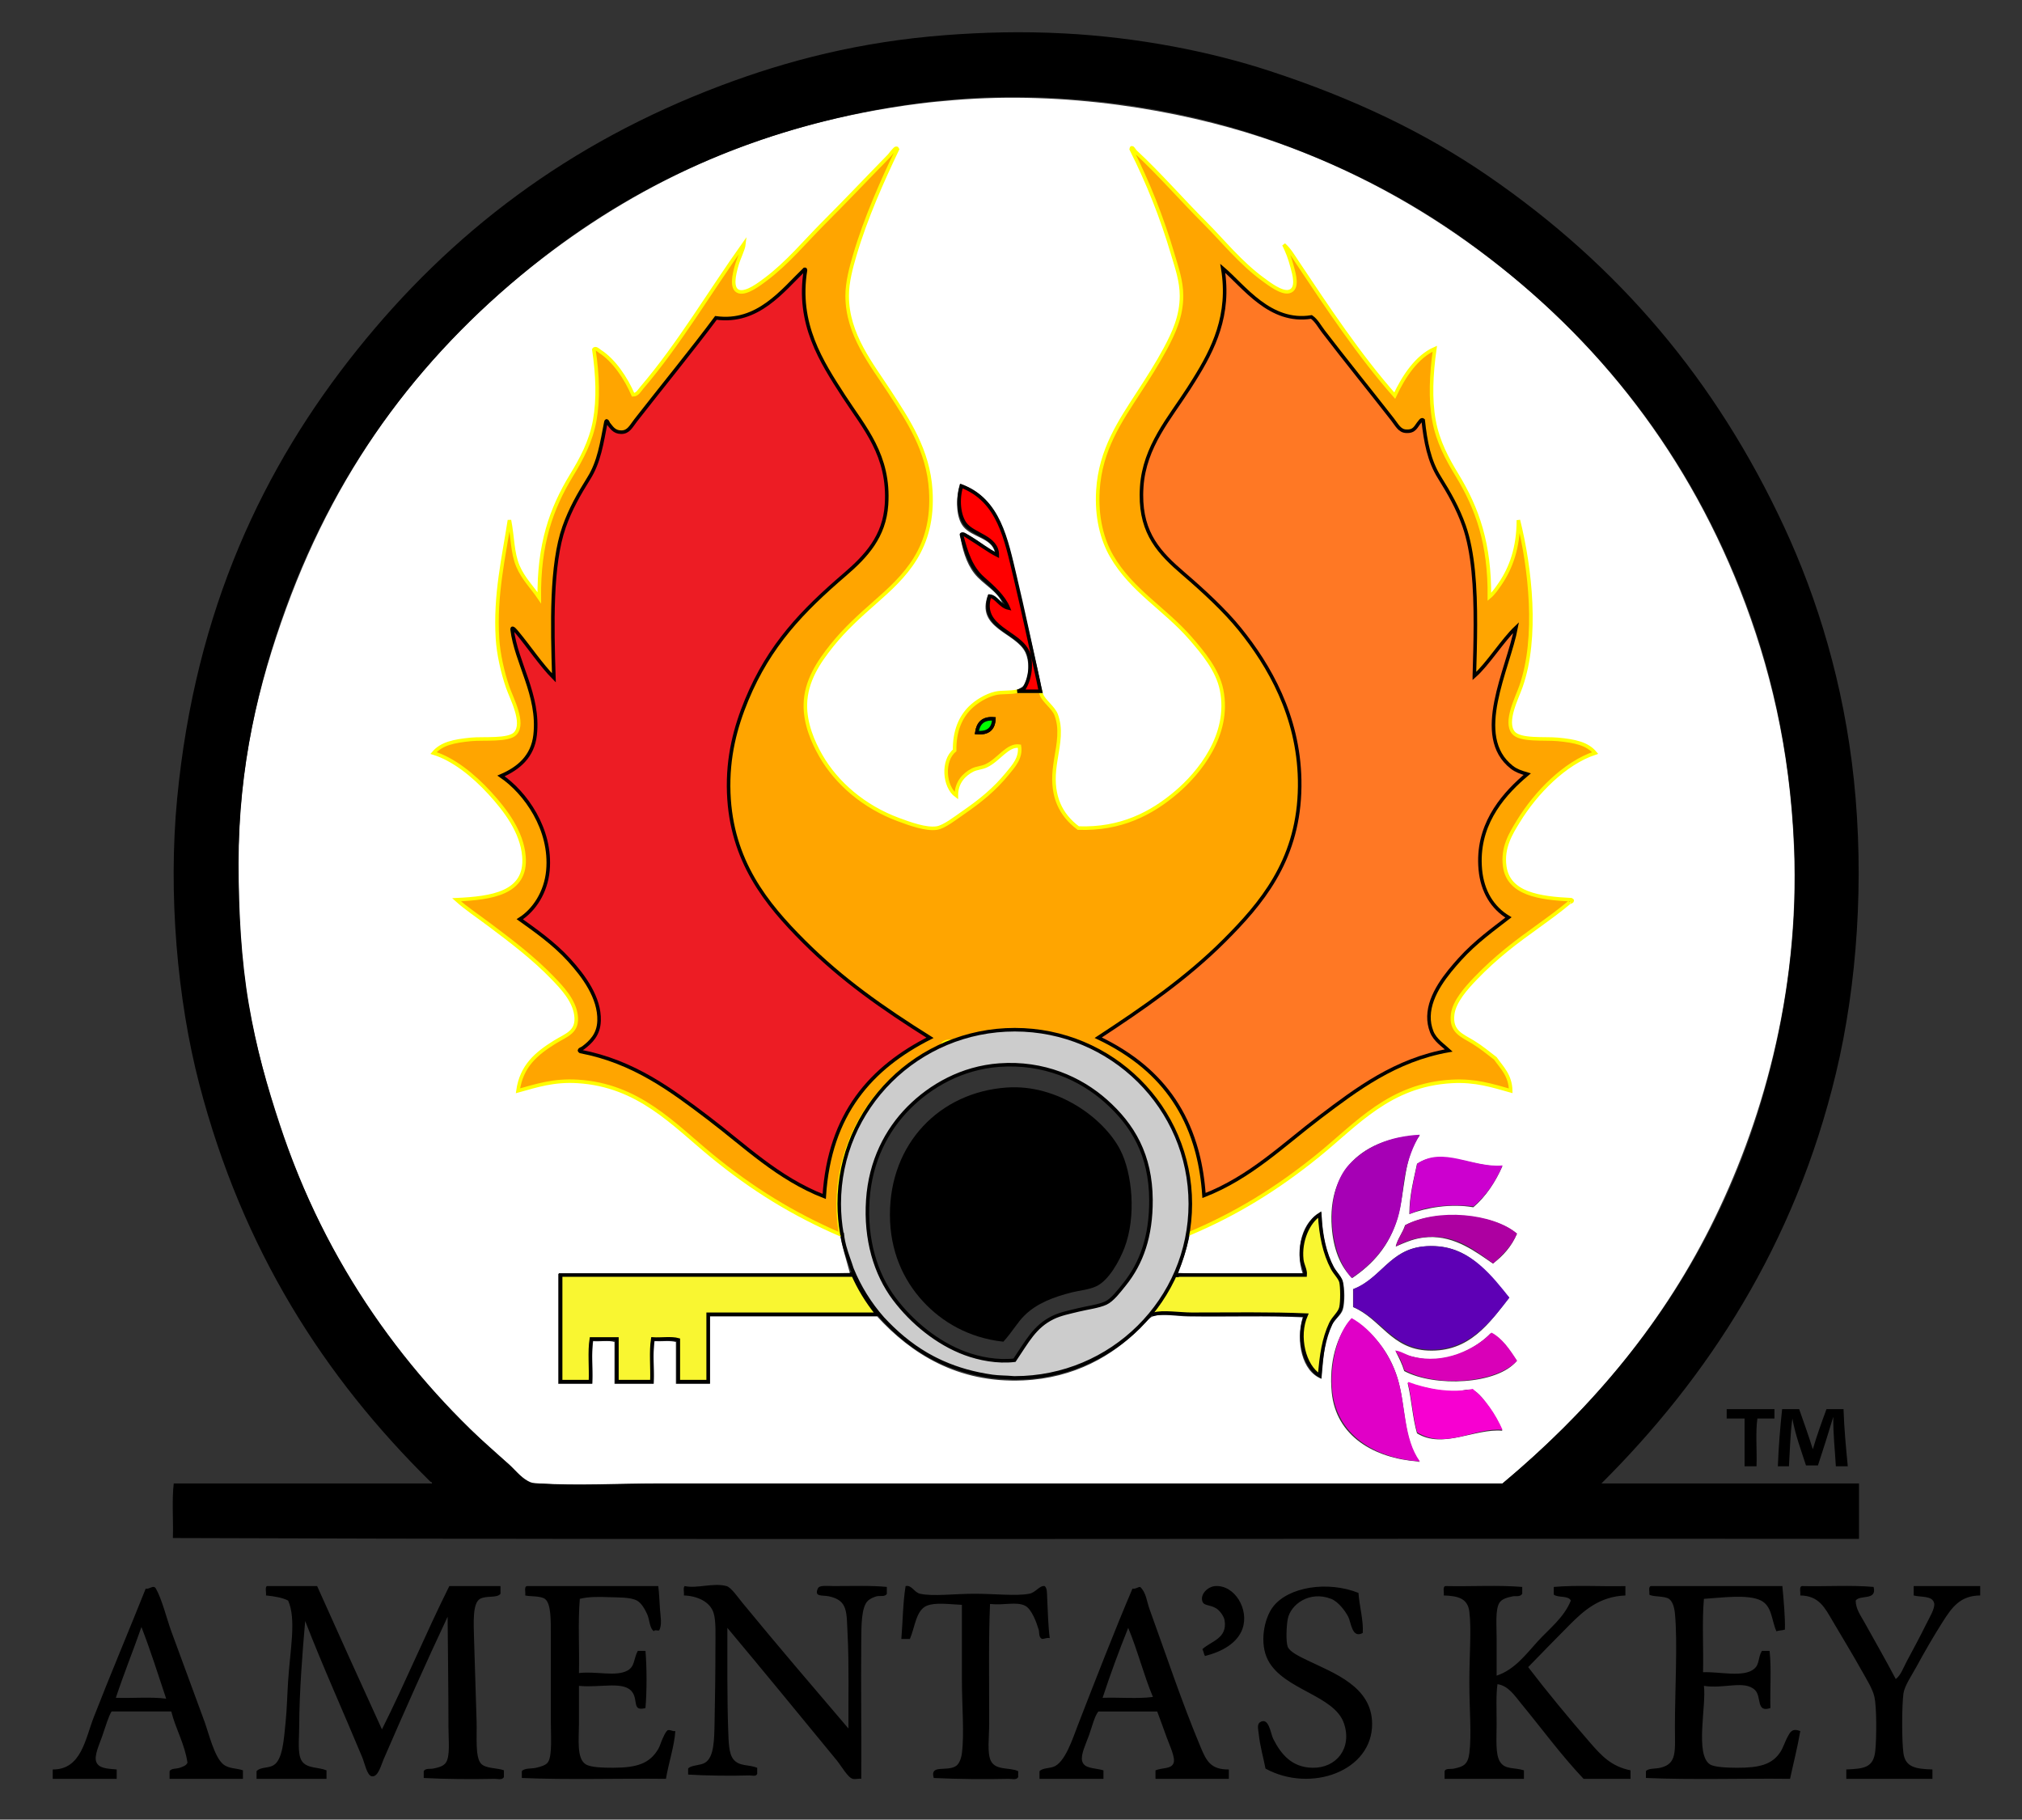<?xml version="1.0" encoding="utf-8"?>
<!-- Generator: Adobe Illustrator 14.0.0, SVG Export Plug-In . SVG Version: 6.00 Build 43363)  -->
<!DOCTYPE svg PUBLIC "-//W3C//DTD SVG 1.1//EN" "http://www.w3.org/Graphics/SVG/1.1/DTD/svg11.dtd">
<svg version="1.1" id="Layer_1" xmlns="http://www.w3.org/2000/svg" xmlns:xlink="http://www.w3.org/1999/xlink" x="0px" y="0px"
	 width="569px" height="512px" viewBox="0 0 569 512" enable-background="new 0 0 569 512" xml:space="preserve">
<rect x="0" y="0" width="569" height="512" fill="#333333" stroke="none"/>
<path fill-rule="evenodd" clip-rule="evenodd" fill="#FFFFFF" d="M422.757,417.455c-77.89,0.003-158.605-0.003-237.36,0
	c-11.249,0.001-22.372,0.805-33.12,0c-1.195-0.089-2.142,0.068-3.12-0.239c-1.99-0.628-3.812-3.257-5.76-5.04
	c-5.567-5.097-11.735-10.188-16.56-15.36c-21.055-22.572-37.191-47.5-48-80.16c-3.53-10.665-6.776-21.796-8.88-33.84
	c-2.168-12.411-2.88-26.077-2.88-39.84c0-27.817,5.813-50.825,13.44-71.76c15.127-41.52,39.698-73.637,72.24-98.64
	c28.287-21.733,62.265-37.878,106.08-43.44c3.125-0.396,6.337-0.688,9.6-0.96c31.298-2.606,63.006,2.659,86.879,10.56
	c21.788,7.211,41.123,17.541,57.841,29.52c33.958,24.333,60.439,56.894,76.56,97.92c8.356,21.268,14.021,44.72,15.12,72.241
	c1.66,41.533-9.354,78.623-23.521,106.8C466.77,374.148,446.523,397.586,422.757,417.455z M332.037,111.695
	c-5.64,8.421-12.502,16.752-11.521,30.24c0.61,8.381,5.06,13.955,11.28,19.44c5.397,4.759,11.672,10.185,15.84,15.12
	c8.826,10.45,17.562,25.515,17.521,44.4c-0.043,19.705-10.059,32.818-20.881,43.439c-9.579,9.402-20.615,17.071-31.68,24.48
	c-1.584,1.061-3.27,2.174-4.56,3.6c17.224,7.816,28.65,21.43,30.239,44.88c26.7-10.421,38.872-35.367,70.32-41.04
	c-3.09-3.232-7.119-6.203-5.76-12.479c2.367-10.929,15.749-19.701,22.56-25.68c-4.842-2.397-7.958-7.514-8.399-13.68
	c-0.553-7.711,1.789-12.676,5.04-17.281c2.714-3.846,5.992-6.867,8.64-9.6c-18.264-3.659-5.615-29.551-3.36-42
	c-4.346,2.774-7.804,9.795-11.76,12.96c0.053-12.916,0.622-23.752-1.2-33.6c-0.918-4.967-2.569-9.001-4.56-12.96
	c-1.981-3.941-4.65-7.547-6.24-11.52c-1.51-3.774-1.965-8.635-2.88-12.72c-2.264-0.14-2.322,3.289-5.04,3.12
	c-1.646-0.103-2.368-1.993-3.6-3.6c-3.192-4.165-6.973-8.662-9.84-12.24c-4.863-6.068-8.949-11.63-12.96-16.32
	c-13.905,1.417-18.325-8.709-25.921-14.4c-0.146,0.014-0.284,0.036-0.239,0.24C346.572,90.521,338.676,101.781,332.037,111.695z
	 M201.237,88.896c-6.493,8.781-15.404,19.259-22.56,28.56c-1.319,1.715-2.047,3.533-3.84,3.6c-2.611,0.098-2.752-2.721-4.56-3.12
	c-1.574,5.78-2.168,10.859-4.8,15.6c-2.515,4.53-5.119,8.777-6.96,13.68c-3.968,10.563-3.986,26.964-3.36,42
	c-3.054-2.924-5.554-7.12-8.16-10.32c-0.81-0.994-1.842-2.714-3.36-2.4c0.082,8.523,6.508,17.799,6.48,27.6
	c-0.022,7.938-4.529,11.949-10.32,14.4c8.636,4.872,18.611,21.399,11.52,34.08c-1.499,2.68-3.959,4.355-6,6.48
	c7.542,5.274,21.591,15.064,22.56,26.64c0.342,4.088-1.302,6.338-3.12,7.92c-0.72,0.627-2.13,1.026-2.4,2.4
	c1.659,0.981,3.573,1.211,5.28,1.68c12.747,3.496,22.061,10.45,31.2,17.521c10.447,8.081,20.089,17.381,33.6,22.319
	c1.293-23.826,13.264-36.976,30.24-45.12c-1.134-1.339-2.693-1.993-4.08-2.88c-10.444-6.679-19.693-13.361-28.56-21.6
	c-9.886-9.185-19.471-19.318-23.04-34.32c-6.411-26.946,8.498-49.063,20.88-62.16c4.577-4.841,10.371-8.493,15.12-13.68
	c3.244-3.544,6.424-8.646,6.96-14.4c1.472-15.806-6.568-23.194-12.48-32.4c-5.011-7.803-10.199-16.023-10.8-26.88
	c-0.166-2.992,0.484-5.472,0.24-8.64c-0.241,0.001-0.286-0.194-0.48-0.24C219.349,80.931,214.655,90.31,201.237,88.896z
	 M279.717,155.375c-0.014-0.146-0.036-0.284-0.24-0.24c-1.628-0.783-2.981-2.099-4.56-3.12c-1.341-0.867-3.099-2.217-4.8-1.92
	c0.606,4.294,1.739,8.282,4.08,11.28c2.399,3.071,6.381,4.783,7.92,8.4c-1.339-0.821-1.818-2.502-4.081-2.4
	c-3.635,9.559,7.927,10.509,10.56,16.32c0.971,2.141,1.336,6.449-0.479,9.12c-0.591,0.869-2.124,0.931-1.92,2.16
	c1.921,0.558,4.878,0.081,7.199,0.24c-1.726-8.771-4.191-18.775-6.479-28.8c-2.985-13.078-5.015-26.576-16.8-30.24
	c-1.19,4.234-1.13,9.402,0.96,12c2.463,3.061,7.973,3.134,8.88,7.2C279.877,155.375,279.797,155.375,279.717,155.375z
	 M274.197,206.735c3.462,0.773,6.274-1.05,6-4.8C276.746,201.216,274.159,203.19,274.197,206.735z M335.396,342.335
	c1.051-18.964-6.336-30.821-16.56-40.319c-9.006-8.367-22.188-13.739-36.96-12.721c-16.833,1.161-30.089,10.305-37.92,22.08
	c-5.878,8.839-9.994,20.913-7.68,35.28c0.651,4.041,1.85,7.732,2.88,11.521c-26.88,0.56-54.8,0.08-82.08,0.239
	c0,10.32,0,20.641,0,30.96c3.2,0,6.4,0,9.6,0c0.154-3.926-0.313-8.472,0.24-12c1.921,0.158,4.478-0.317,6,0.24
	c0,3.92,0,7.84,0,11.76c3.68,0,7.36,0,11.04,0c0.154-3.926-0.313-8.472,0.24-12c1.973,0.107,4.407-0.246,6,0.24
	c0,3.92,0,7.84,0,11.76c3.2,0,6.4,0,9.6,0c0-6.319,0-12.64,0-18.96c15.68,0,31.36,0,47.04,0c9.567,10.475,22.664,18.809,41.04,18
	c14.539-0.639,25.251-7.011,32.88-14.64c1.201-1.202,2.567-2.964,3.6-3.36c2.381-0.914,6.706-0.051,10.08,0
	c11.113,0.17,22.52-0.226,32.16,0.24c-2.031,6.636-0.255,15.303,5.28,17.28c0.564-5.998,0.654-10.931,2.88-15.12
	c0.87-1.638,2.63-2.727,3.12-4.32c0.62-2.015,0.532-6.121,0-7.92c-0.507-1.714-2.256-3.146-3.12-5.04
	c-1.925-4.215-2.733-8.671-2.88-14.399c-5.383,2.043-7.595,10.508-5.28,17.279c-11.6-0.159-23.84,0.32-35.04-0.239
	C333.361,353.235,335.07,348.239,335.396,342.335z M374.757,345.216c0.444,6.105,2.337,11.092,5.76,14.399
	c5.816-3.944,10.418-9.018,12.721-16.8c2.3-7.778,1.609-17.138,6.239-23.28C383.572,320.132,373.597,329.278,374.757,345.216z
	 M398.757,327.455c-0.931,4.51-2.138,8.742-2.16,14.16c4.814-1.831,11.693-3.029,18-1.92c3.533-3.027,6.135-6.985,8.16-11.52
	C414.217,328.476,405.764,322.885,398.757,327.455z M395.396,344.735c-0.691,2.188-2.07,3.689-2.64,6
	c2.958-1.25,5.515-2.453,9.12-2.64c7.636-0.397,13.655,4.321,18.24,7.439c2.867-2.172,5.275-4.805,6.72-8.399
	C420.284,341.468,404.159,340.175,395.396,344.735z M400.437,350.735c-9.457,0.977-11.781,9.065-19.68,12c0,1.68,0,3.36,0,5.04
	c7.881,3.386,10.727,11.807,21.12,12.24c11.704,0.487,17.321-7.83,22.8-14.88C418.635,358.419,413.168,349.421,400.437,350.735z
	 M374.757,391.775c1.202,12.323,11.905,18.511,24.24,19.44c0.269-0.024,0.373,0.349,0.479,0c-0.146-0.014-0.284-0.036-0.239-0.24
	c-4.444-6.295-3.593-15.557-6-23.28c-2.333-7.484-6.989-13.015-12.961-16.56C376.136,375.81,373.939,383.396,374.757,391.775z
	 M419.396,375.216c-3.131,3.358-9.054,6.739-15.12,7.199c-4.127,0.313-7.661-0.786-11.52-2.16c0.888,1.753,1.787,3.493,2.4,5.521
	c8.497,4.56,26.232,3.872,31.68-2.88C424.682,380.011,423.106,376.546,419.396,375.216z M398.757,403.295
	c7.214,4.503,16.207-1.414,24-0.72c-0.938-2.317-2.024-4.288-3.6-6.479c-1.018-1.415-3.093-4.657-5.04-5.04
	c-1.372-0.271-3.118,0.46-4.561,0.479c-4.511,0.061-9.485-1.354-13.439-2.399C397.215,393.637,397.494,398.958,398.757,403.295z"/>
<g>
	<path fill="#F9F631" stroke="#000000" d="M239.97,358.48c-0.065,0.005-0.124,0.02-0.192,0.02c0.022,0.087,0.046,0.175,0.063,0.26
		h-82.08v30h8.4c0.16-3.92-0.318-8.478,0.24-12h7.2v12h9.84c0.16-3.92-0.318-8.478,0.24-12c2.322,0.16,5.28-0.315,7.2,0.24v11.76
		h8.4V369.8h47.445c0.02-0.047,0.04-0.093,0.063-0.14C244.039,366.273,241.742,362.52,239.97,358.48L239.97,358.48z M377.359,360.68
		c-0.286-1.174-1.657-2.428-2.399-3.84c-2.228-4.245-3.253-9.058-3.601-15.12c-3.215,2.045-5.633,7.41-5.039,12.722
		c0.175,1.557,1.103,2.91,0.959,4.318h-35.406c-0.471,0.168-0.965,0.13-1.418-0.05c-1.705,3.836-3.862,7.43-6.454,10.673
		c0.229,0.104,0.42,0.25,0.59,0.412c2.597-0.794,7.397,0.006,10.772,0.006c11.052,0,22.394-0.192,32.16,0.24
		c-2.644,6.03-0.523,14.4,3.84,17.04c0.437-5.716,1.14-10.432,3.119-14.64c0.824-1.75,2.511-2.925,2.881-4.562
		c0.369-1.648,0.334-5.826,0-7.2H377.359z"/>
	<path fill="#FFA500" stroke="#FFFF00" d="M442.16,253.16c-8.914-0.43-17.65-1.645-18.72-9.36c-0.744-5.383,1.738-9.284,3.84-12.72
		c4.937-8.075,13.082-16.386,21.6-19.2c-2.174-2.615-5.613-3.387-10.56-3.84c-3.64-0.333-10.632,0.417-12.48-1.92
		c-2.437-3.086,0.99-9.63,2.16-12.96c4.83-13.722,2.644-33.34-0.72-46.8c0.015,7.746-2.137,13.483-5.04,17.76
		c-0.979,1.44-1.98,2.893-3.12,3.84c0.125-14.916-3.332-24.825-9.12-34.32c-2.67-4.383-5.4-9.353-6.478-15.36
		c-1.082-6.032-0.785-12.848,0.238-20.16c-5.021,2.177-8.729,7.75-11.278,13.2c-9.961-11.282-18.99-24.887-27.36-37.44
		c-1.192-1.79-2.278-3.666-3.84-5.04c0.952,1.94,1.663,3.632,2.399,6.48c0.396,1.53,1.827,6.045-0.959,6.72
		c-2.134,0.516-5.664-2.243-7.201-3.36c-6.42-4.664-11.351-10.87-16.319-15.84c-6.786-6.786-12.943-13.924-19.681-20.16
		c-0.336-0.312-1.061-1.8-1.199-0.72c4.783,9.572,8.587,19.013,11.76,29.76c1.061,3.59,2.4,7.36,2.4,11.521
		c0,5.75-2.178,10.44-4.562,14.88c-2.358,4.397-4.821,8.197-7.438,12.24c-5.271,8.135-10.81,16.122-11.521,27.6
		c-0.464,7.446,1.13,13.788,3.84,18.48c5.65,9.788,14.993,14.836,22.32,23.28c3.398,3.92,7.51,8.806,8.641,14.4
		c2.566,12.708-6.453,23.464-12.721,28.8c-7.038,5.992-15.643,10.494-27.602,10.08c-5.049-3.757-7.437-8.988-6.721-16.32
		c0.42-4.31,1.729-8.45,1.199-12.72c-0.107-0.865-0.414-2.108-0.72-2.88c-0.782-1.977-3.367-3.782-4.08-5.52
		c-0.122-0.298-0.229-0.662-0.327-1.056h-6.514c-2.099,0.466-4.239,0.158-6.119,0.576c-2.636,0.585-5.506,2.386-7.2,4.08
		c-2.673,2.673-4.396,6.537-4.32,12c-3.48,2.815-3.024,10.16,0.48,12.72c-0.027-3.782,2.274-6.032,4.56-7.2
		c1.172-0.6,2.52-0.59,3.84-1.2c3.543-1.638,6.008-6.045,9.36-5.52c0.524,3.272-1.673,5.617-3.36,7.68
		c-3.635,4.445-7.516,7.618-12.48,11.04c-2.12,1.462-5.33,4.007-7.44,4.32c-3.036,0.45-7.51-1.18-10.8-2.4
		c-9.585-3.553-17.34-10.15-21.84-18c-2.158-3.768-4.425-8.946-4.32-14.4c0.13-6.64,3.79-11.987,7.44-16.56
		c3.697-4.632,8.02-8.503,12-12c8.51-7.472,16.863-15.22,15.84-31.68c-0.7-11.305-6.483-19.825-11.52-27.6
		c-5.045-7.792-12-16.18-12-27.12c0-3.9,1.114-7.968,2.16-11.521c3.11-10.55,7.776-20.917,12-29.76
		c-0.313-0.757-1.093,0.382-1.2,0.48c-0.416,0.382-0.814,1.048-1.2,1.44c-6.35,6.48-12.06,12.54-18.48,18.96
		c-5.044,5.045-10.14,11.252-16.32,15.84c-1.468,1.09-5.247,4.054-7.44,3.36c-2.393-0.758-1.2-5.147-0.72-6.96
		c0.717-2.707,1.97-4.73,2.16-6.48c-9.493,13.343-18.394,28.422-28.8,40.56c-0.606,0.71-1.23,1.93-2.4,1.92
		c-1.983-4.63-5.398-9.743-9.36-12.24c-0.264-0.167-1.266-1.203-1.68-0.48c1.063,7.208,1.31,13.958,0.24,19.92
		c-1.077,6.01-3.813,10.985-6.48,15.36c-5.817,9.547-9.27,19.513-9.12,34.56c-1.912-2.826-4.52-5.413-6-8.88
		c-1.61-3.78-1.46-8.17-2.4-12.96c-1.573,10.373-4.13,20.937-3.36,33.36c0.27,4.304,1.427,9.47,2.88,13.68
		c1.07,3.095,4.826,9.994,2.16,12.96c-1.88,2.093-9.014,1.342-12.48,1.68c-4.936,0.48-8.35,1.22-10.56,3.84
		c5.43,1.667,11.085,6.078,15.84,11.28c4.46,4.88,9.01,10.876,9.6,17.76c0.905,10.525-9.288,11.77-18.96,12.24
		c2.63,2.377,5.822,4.486,9.12,6.96c6.282,4.71,12.54,9.45,18,15.12c2.566,2.662,5.9,6.168,6.48,10.32
		c0.684,4.871-2.717,5.627-6,7.68c-5.132,3.209-9.33,6.664-10.32,13.68c5.298-1.471,10.073-3.059,16.8-2.641
		c17.18,1.066,26.903,12.044,37.68,20.881c11.517,9.44,22.89,16.441,36.38,22.274c-0.48-2.746-0.746-5.563-0.746-8.445
		c0-19.87,11.934-36.96,29.073-44.647c0.352-0.762,1.065-1.343,2.16-1.343c0.292,0,0.548,0.053,0.787,0.127
		c5.407-2.017,11.26-3.126,17.379-3.126c27.283,0,49.399,21.934,49.399,48.99c0,2.807-0.26,5.55-0.72,8.227
		c0.16-0.015,0.324-0.014,0.486,0.005c13.527-5.695,24.947-12.765,36.439-22.062c10.98-8.883,20.156-19.91,37.681-20.881
		c6.633-0.366,11.313,1.173,16.561,2.641c-0.096-4.384-2.483-6.477-4.32-9.12c-1.997-1.498-3.71-3.002-6.239-4.56
		c-3.075-1.896-6.421-2.894-5.761-7.92c0.469-3.563,3.794-7.291,6.48-10.08c2.933-3.045,5.6-5.44,8.64-7.92
		c5.898-4.812,12.33-8.86,17.76-13.44C441.597,253.952,443.021,253.544,442.16,253.16L442.16,253.16z"/>
	<path stroke="#000000" d="M274.88,206.12c0.37-2.512,1.666-4.095,4.8-3.84C279.557,205.036,278.04,206.398,274.88,206.12z"/>
	<path fill="#00FF00" stroke="#000000" d="M274.88,206.12c3.16,0.278,4.677-1.084,4.8-3.84
		C276.546,202.025,275.25,203.608,274.88,206.12z"/>
	<path fill="#FF0000" stroke="#000000" d="M292.16,191.48c-2.21-9.92-4.278-19.83-6.48-29.04
		c-2.575-10.782-4.538-21.596-15.118-25.68c-1.176,3.796-0.725,8.16,0.96,10.56c2.238,3.19,9.128,3.733,9.12,8.88
		c-2.508-1.27-5.25-3.343-7.68-4.8c-0.846-0.506-2.157-1.574-2.4-0.96c1.336,5.284,2.778,9.376,6,12.24
		c2.876,2.557,5.813,5.095,7.2,8.4c-2.255-0.485-3.46-3.234-5.28-3.36c-2.854,8.99,8.374,9.99,10.8,15.84
		c1.165,2.813,0.667,7.49-1.2,10.32c-0.592,0.3-1.193,0.49-1.8,0.625h6.513C292.559,193.562,292.372,192.429,292.16,191.48
		L292.16,191.48z"/>
</g>
<path d="M450.654,417.4h72.479V433c-158.084-0.16-316.793,0.32-474.482-0.24c0.156-5.043-0.314-10.715,0.24-15.358h72.24
	c0.79,0.176,0.367-0.479,0-0.48c-29.918-29.49-52.862-65.155-65.04-111.84c-6.21-23.812-8.81-53.614-6.24-80.4
	c5.118-53.33,24.396-93.488,50.64-126.24c26.424-32.974,59.397-58.16,102.48-74.4c18.61-7.013,39.03-12.322,63.12-14.16
	c10.517-0.8,21.517-1.1,33.36-0.478c20.943,1.098,41.191,5.11,57.84,10.56c23.574,7.72,43.547,17.234,61.44,29.52
	c36.813,25.275,64.148,57.522,83.278,98.64c9.51,20.442,16.836,44.37,19.682,71.28c2.948,27.926,0.963,57.55-5.04,82.562
	C505.025,350.422,480.365,387.814,450.654,417.4L450.654,417.4z M494.334,314.2c7.127-22.162,11.873-49.023,10.56-76.8
	c-1.3-27.536-6.917-51.138-15.356-72.24c-16.477-41.174-42.926-73.03-77.28-97.68c-16.774-12.04-36.188-21.93-58.08-29.28
	c-24.333-8.17-56.188-12.97-87.602-10.08c-9.74,0.895-18.747,2.37-27.6,4.32c-34.495,7.596-62.862,21.7-86.88,40.56
	c-31.94,25.08-56.926,57.163-71.76,98.16c-7.647,21.126-13.2,44.67-13.2,71.76c0,13.53,0.763,27.225,2.88,39.6
	c2.086,12.201,5.115,23.19,8.64,33.842c13.033,39.38,35.84,70.875,64.08,95.278c1.95,1.687,3.726,3.924,5.76,5.04
	c1.134,0.622,1.4,0.616,3.12,0.722c11.07,0.666,22.59,0,33.84,0h237.36C454.314,391.07,480.268,357.94,494.334,314.2L494.334,314.2z
	"/>
<g>
	<path d="M499.335,396.5v2.64h-4.8c-0.562,4-0.08,9.04-0.24,13.44h-3.36v-13.44h-5.04v-2.64H499.335L499.335,396.5z M506.295,396.5
		c1.312,3.73,2.643,7.438,3.84,11.28c1.144-3.898,2.488-7.593,3.84-11.28h4.802c0.18,5.58,0.692,10.825,1.198,16.08h-3.358
		c-0.25-4.63-0.783-8.979-0.72-13.92c-1.394,4.606-2.825,9.175-4.32,13.68h-3.36c-1.383-4.297-2.952-8.407-3.84-13.2
		c-0.592,4.208-0.676,8.925-0.96,13.44h-3.12c0.208-5.552,0.647-10.873,1.2-16.08H506.295L506.295,396.5z"/>
</g>
<path d="M75.08,446.28h14.16c6.04,13.479,12.112,26.928,18.24,40.318c6.596-13.164,12.385-27.136,18.96-40.318h14.4v2.16
	c-0.93,1.294-4.016,0.44-5.76,1.438c-2.13,1.218-1.808,6.673-1.68,11.28c0.22,7.938,0.5,15.365,0.72,23.28
	c0.12,4.265-0.436,9.818,1.2,11.76c1.253,1.483,4.81,1.229,6.48,1.92v1.92c-0.51,0.908-1.792,0.462-2.64,0.48
	c-6.11,0.128-13.88,0.098-19.92-0.24v-1.92c0.44-0.886,1.842-0.558,2.64-0.722c1.34-0.276,2.88-0.608,3.6-1.682
	c1.243-1.85,0.72-6.36,0.72-9.84c0-10.297-0.174-22.16-0.24-31.2c-5.988,12.723-12.114,26.485-18,40.08
	c-0.804,1.855-1.555,5.098-3.36,4.8c-1.323-0.218-2.008-3.757-2.64-5.28c-5.178-12.466-11.187-25.762-16.08-38.398
	c-0.715,7.979-1.68,20.303-1.68,29.521c0,3.646-0.56,7.854,0.72,9.842c1.394,2.16,4.65,1.704,6.96,2.64v2.4H72.2v-2.16
	c1.073-1.23,3.296-0.758,4.8-1.682c2.542-1.56,2.874-7.175,3.36-12c0.4-3.966,0.474-7.912,0.72-11.76
	c0.558-8.72,2.352-17.316,0-22.56c-1.694-0.866-3.918-1.202-6.24-1.44C74.992,448.112,74.53,446.69,75.08,446.28L75.08,446.28z
	 M148.28,446.28h36.96c0.242,1.958,0.33,4.253,0.48,6.479c0.14,2.087,0.658,4.437-0.24,6c-0.422,0.14-1.41-0.29-1.44,0.24
	c-1.3-0.834-1.182-3.164-1.92-4.8c-0.587-1.302-1.597-3.153-2.88-3.84c-1.837-0.985-5.176-0.858-7.92-0.96
	c-2.766-0.105-5.722-0.16-8.16,0.478c-0.553,6.487-0.085,13.995-0.24,20.88c4.734-0.6,10.425,1.104,13.68-0.72
	c2.11-1.182,1.66-3.258,2.88-5.521h2.16c0.398,4.81,0.398,11.272,0,16.08c-3.712,1.012-2.113-2.017-3.6-4.318
	c-2.24-3.47-8.896-1.301-15.12-1.92v10.8c0,4.142-0.716,9.645,1.92,11.278c1.426,0.887,4.933,0.961,7.68,0.961
	c6.714,0,10.31-1.184,12.72-5.279c0.508-0.862,0.785-2.007,1.2-2.88c0.398-0.837,0.775-1.833,1.44-2.4
	c0.988-0.187,1.23,0.37,2.16,0.24c-0.256,4.151-1.897,8.978-2.64,13.438c-13.44-0.158-27.52,0.32-40.56-0.238v-1.92
	c0.82-0.935,2.642-0.62,4.08-0.961c1.355-0.319,2.8-0.734,3.36-1.681c1.148-1.936,0.72-7.603,0.72-11.52v-24
	c0-3.945,0.142-9.051-1.68-10.32c-1.286-0.897-4.453-0.63-5.52-0.96C147.95,448.028,147.41,446.45,148.28,446.28L148.28,446.28z
	 M192.68,446.28c3.405,0.77,8.08-1.012,11.76,0c1.305,0.355,3.135,3.063,4.56,4.8c9.577,11.663,20.322,24.223,29.76,35.28
	c-0.065-7.663,0.194-18.125-0.24-26.4c-0.33-6.323,0.204-9.646-5.278-10.8c-1.84-0.387-4.165,0.256-3.12-2.16
	c0.455-1.054,2.4-0.72,4.56-0.72c4.967,0,10.62-0.19,14.88,0.238v1.922c-0.495,0.979-1.994,0.474-2.88,0.72
	c-0.83,0.229-1.788,0.648-2.4,1.2c-1.958,1.757-1.878,7.297-1.92,11.278c-0.132,12.592,0.1,27.537,0,38.88
	c-0.717-0.148-1.592,0.196-2.4,0c-1.38-0.336-3.172-3.593-4.56-5.278c-10.086-12.271-20.77-25.327-30.72-37.2
	c0.006,8.22-0.085,20.313,0.24,28.8c0.127,3.313,0.14,6.52,1.44,8.16c1.65,2.086,4.285,1.434,6.72,2.4v1.68
	c-0.276,0.905-1.513,0.462-2.16,0.479c-5.23,0.15-12.124,0.083-17.28-0.238v-1.682c0.73-1.02,3.458-0.82,4.8-1.68
	c2.498-1.595,2.543-6.33,2.64-11.28c0.13-6.576,0.24-13.946,0.24-20.88c0-3.67,0.188-7.568-0.48-9.84
	c-0.966-3.296-4.635-4.903-8.4-5.04c0.15-0.808-0.31-2.229,0.24-2.64L192.68,446.28L192.68,446.28z M293.96,446.28
	c0.761,0.512,0.66,2.208,0.72,3.358c0.174,3.354,0.264,7.79,0.721,11.28c-0.965-0.166-1.371,0.23-2.159,0.24
	c-1.04-0.48-0.695-1.762-0.962-2.642c-0.58-1.948-1.956-5.8-3.84-6.72c-2.481-1.217-5.878-0.036-9.838-0.479
	c-0.43,9.288-0.24,22.428-0.24,33.6c0,3.813-0.632,8.345,0.48,10.56c1.39,2.765,5.376,1.75,7.681,2.882v1.68
	c-0.486,0.908-1.833,0.46-2.641,0.479c-6.508,0.154-14.682,0.08-21.12-0.238c-1.185-3.94,3.627-1.692,6.24-3.36
	c0.888-0.563,1.495-2.11,1.68-3.6c0.706-5.662,0-13.394,0-20.88V451.56c-3.565-0.16-7.394-0.735-9.84,0.24
	c-3.108,1.24-3.368,6.125-4.8,9.36h-2.4c0.406-4.955,0.438-10.284,1.2-14.88c1.782-0.375,2.345,1.768,4.08,2.159
	c3.573,0.806,9.597,0,15.36,0c5.638,0,11.625,0.699,15.361,0C291.457,448.1,292.55,446.046,293.96,446.28L293.96,446.28z
	 M339.08,465.96c-0.322-0.557-0.396-1.362-0.721-1.92c2.41-2.303,7.109-2.95,6.24-8.16c-0.173-1.027-1.269-2.68-2.399-3.36
	c-1.738-1.045-3.41-0.635-3.841-1.92c-0.686-2.047,1.537-4.175,3.601-4.318c5.458-0.382,9.618,6.525,7.681,12
	C348.206,462.334,343.922,464.736,339.08,465.96L339.08,465.96z M382.282,448.2c0.245,3.755,1.457,7.818,1.2,11.28
	c-3.045,1.648-3.25-2.938-4.08-4.562c-0.934-1.813-2.897-4.295-4.803-5.04c-6.063-2.376-11.466,1.53-12.24,5.76
	c-0.323,1.774-0.555,6.146,0,7.682c0.527,1.453,3.361,2.798,5.521,3.84c7.601,3.663,18.118,7.398,18.24,17.76
	c0.157,13.422-17.25,19.67-30,12.72c-0.546-2.88-1.554-6.313-1.92-9.84c-0.103-0.976-0.507-2.41,0.239-3.12
	c2.615-1.86,3.115,3.12,3.84,4.562c2.248,4.463,5.313,8.048,11.041,8.16c6.805,0.136,11.22-5.573,8.88-12.479
	c-2.702-7.978-16.948-9.38-21.36-17.76c-2.529-4.807-1.117-11.846,1.44-15.12C362.614,446.492,373.6,444.746,382.282,448.2
	L382.282,448.2z M428.362,446.52v1.922c-0.596,0.988-1.857,0.563-2.642,0.72c-1.41,0.286-3.136,0.678-3.84,1.92
	c-1.12,1.973-0.722,6.272-0.722,9.84v10.563c5.076-1.682,8.238-5.997,11.52-9.602c3.246-3.563,7.45-6.732,9.36-11.52
	c-0.663-1.498-3.59-0.732-4.8-1.682v-2.158c6.242-0.562,13.518-0.083,20.16-0.24v2.64c-7.277,0.271-11.725,4.282-15.602,8.16
	c-3.96,3.96-7.846,7.994-11.76,12c5.29,6.922,11.45,14.372,17.52,21.36c3.139,3.608,5.921,6.605,11.28,7.68v2.4h-13.2
	c-6.135-6.447-11.707-14.052-17.52-21.12c-1.822-2.218-3.662-5.1-6.72-5.521c-0.432,2.916-0.24,7.246-0.24,11.278
	c0,4.109-0.394,8.43,0.96,10.56c1.43,2.259,3.85,1.518,6.72,2.4v2.399h-22.32v-2.159c0.28-0.862,1.616-0.509,2.642-0.722
	c2.54-0.523,3.918-1.083,4.319-4.318c0.673-5.392,0-12.131,0-19.92c0-7.73,0.625-14.903,0-19.921
	c-0.471-3.779-3.218-4.421-7.199-4.561c0.148-0.892-0.392-2.47,0.479-2.64C413.884,446.438,421.64,445.963,428.362,446.52
	L428.362,446.52z M464.6,446.28h36.964c0.354,3.81,0.818,8.778,0.72,12.238c-0.696,0.265-1.702,0.219-2.4,0.48
	c-1.41-3.244-1.218-7.043-4.318-8.64c-3.638-1.874-11.32-0.778-16.08-0.48c-0.554,6.407-0.085,13.834-0.24,20.64
	c4.585-0.198,11.464,1.568,14.398-0.96c1.573-1.354,0.993-3.06,2.16-5.04h2.16c0.557,4.886,0.083,10.799,0.24,16.08
	c-4.102,1.4-2.43-3.174-4.32-5.04c-2.93-2.896-8.72-0.294-14.398-1.198c0.72,5.579-2.547,19.271,1.68,22.079
	c1.312,0.869,5.378,0.952,7.68,0.961c6.173,0.018,9.9-0.86,12.24-4.562c0.71-1.12,1.229-2.813,1.92-4.08
	c0.753-1.37,1.26-2.574,3.601-1.68c-0.789,4.646-1.921,8.96-2.879,13.438c-13.438-0.158-27.52,0.32-40.56-0.238v-1.92
	c0.616-0.844,2.653-0.616,4.08-0.96c4.767-1.154,4.08-4.607,4.08-11.762c0-9.58,0.792-23.755,0-31.682
	c-0.173-1.714-0.675-3.41-1.682-4.08c-1.304-0.867-4.685-0.52-5.52-1.2C464.249,447.848,463.764,446.404,464.6,446.28L464.6,446.28z
	 M527.24,446.52c1,3.962-3.83,2.092-5.038,3.842c-0.008,2.33,1.412,4.22,2.396,6c2.953,5.318,5.932,10.484,8.881,16.08
	c1.434-1.089,2.107-3.142,3.119-5.04c1.812-3.388,3.498-6.47,5.521-10.562c0.804-1.623,2.493-4.37,2.16-5.76
	c-0.524-2.188-3.78-1.606-5.762-2.16v-2.64h18.722v2.64c-5.61,0.06-7.908,3.27-10.562,7.44c-2.544,4-5.058,8.353-7.438,12.72
	c-1.313,2.408-3.295,5.268-3.602,7.438c-0.45,3.229-0.498,13.268,0,16.802c0.559,3.962,3.498,4.42,8.16,4.56v2.64h-24.24v-2.64
	c4.908-0.215,7.68-0.427,8.16-5.28c0.391-3.92,0.38-12.35-0.24-15.12c-0.516-2.31-2.188-4.908-3.6-7.438
	c-2.543-4.565-5.387-9.196-8.16-13.92c-2.227-3.79-3.842-7.12-9.12-7.2c0.15-0.89-0.39-2.47,0.48-2.64
	C513.724,446.438,521,445.963,527.24,446.52L527.24,446.52z M68.36,498.12v2.398H47.72v-2.158c0.49-0.874,1.876-0.594,2.88-0.96
	c0.893-0.327,1.813-0.589,2.16-1.44c-0.847-5.473-3.294-9.346-4.56-14.4H31.4c-0.903,1.438-1.66,4.16-2.64,6.96
	c-0.85,2.43-2.31,5.508-1.68,7.2c0.68,1.83,2.946,1.94,5.76,2.16v2.64h-18v-2.64c8.003,0.072,9.134-8.485,11.52-14.64
	C30.774,471.856,36.773,457.637,41,447c1.106,0.27,2.178-1.23,2.88,0c1.687,2.95,3.084,8.6,4.32,12
	c3.11,8.555,6.334,17.093,9.36,25.44c1.194,3.293,2.77,9.97,5.28,12C64.424,497.72,66.583,497.488,68.36,498.12z M32.6,477.72
	c4.644,0.156,9.915-0.313,14.16,0.24c-2.254-6.785-4.433-13.647-6.96-20.16C37.462,464.503,34.847,470.928,32.6,477.72z
	 M320.84,446.52c1.697,1.521,1.86,4.096,2.641,6.24c4.556,12.521,9.021,26.056,14.399,38.88c1.597,3.806,2.81,6.308,7.92,6.24v2.64
	h-20.64v-2.398c1.998-0.786,4.3-0.334,5.04-1.92c0.707-1.508-1.063-5.03-1.921-7.438c-1.026-2.896-2.012-5.51-2.639-7.2H309.08
	c-1.072,1.354-1.68,4.006-2.641,6.722c-0.854,2.407-2.373,5.41-1.92,7.2c0.569,2.255,3.479,1.898,6,2.64v2.4h-18v-2.16
	c0.836-0.882,2.529-0.776,3.84-1.2c3.363-1.088,5.57-8.188,6.961-11.76c4.938-12.719,10.455-26.912,15.359-38.4
	c1.008,0.125,1.34-0.42,2.159-0.479L320.84,446.52L320.84,446.52z M310.279,477.72c4.641-0.16,9.921,0.32,14.16-0.238
	c-2.604-6.193-4.351-13.25-6.959-19.44C314.92,464.44,312.486,470.966,310.279,477.72z"/>
<path fill="#CCCCCC" stroke="#000000" d="M334.96,338.72c0-27.055-22.116-48.987-49.399-48.987
	c-27.283,0-49.399,21.935-49.399,48.988c0,2.883,0.267,5.702,0.748,8.448c0.033,0.015,0.065,0.03,0.1,0.044
	c0.06,0.71,0.18,1.402,0.32,2.087c0.1,0.442,0.198,0.886,0.31,1.324c0.616,2.307,1.504,4.446,2.094,6.38
	c2.092,5.152,5.04,9.87,8.673,13.98c3.68,3.965,7.673,7.354,12.262,10.042c0.172,0.1,0.345,0.196,0.52,0.297
	c0.438,0.25,0.883,0.492,1.333,0.729c0.287,0.15,0.58,0.296,0.87,0.44c0.416,0.208,0.834,0.414,1.26,0.609
	c0.224,0.104,0.45,0.201,0.676,0.304c4.124,1.825,8.71,3.148,13.924,3.886c1.882,0.265,3.838,0.205,5.938,0.406
	c0.125,0,0.248,0.01,0.373,0.01c27.281,0,49.399-21.933,49.399-48.987H334.96z M271.567,380.813
	c-7.784-2.881-14.943-8.739-19.92-15.359c-5.273-7.018-8.186-16.71-7.44-27.84c0.73-10.89,5.268-19.633,11.52-25.92
	c6.18-6.211,14.976-11.23,25.44-12.002c12.515-0.92,22.875,3.765,30,10.082c7.646,6.776,12.653,15.229,12.72,27.84
	c0.057,10.272-2.67,17.842-7.438,23.76c-1.544,1.917-3.41,4.417-5.278,5.28c-2.016,0.93-5.357,1.344-7.68,1.92
	c-2.604,0.646-5.051,1.102-7.202,2.16c-5.146,2.531-7.142,6.602-10.802,12C280.673,383.298,275.551,382.286,271.567,380.813
	L271.567,380.813z"/>
<path d="M282.35,377.517c-9.752-1.056-17.317-5.598-22.562-11.278c-5.613-6.082-9.36-14.236-9.36-24.48
	c0-20.037,13.99-34.434,32.88-35.76c14.27-1,27.314,8.63,31.92,17.52c3.438,6.642,4.563,18.836,1.198,27.602
	c-1.38,3.597-4.368,9.146-7.92,10.802c-2.127,0.99-4.646,1.162-6.72,1.68c-5.352,1.33-10.003,3.124-13.439,6.48
	c-2.074,2.021-3.444,4.638-6,7.437L282.35,377.517z"/>
<g>
	<path fill="#A600B5" d="M399.558,319.28c-1.938,3.229-3.263,6.797-4.079,10.8c-0.86,4.206-0.906,8.685-2.16,12.72
		c-2.36,7.585-7.168,12.954-12.961,16.801c-6.938-7.88-7.5-24.661-0.721-31.921C384.232,322.758,390.938,319.678,399.558,319.28z"/>
	<path fill="#CC00CF" d="M422.836,327.92c-1.946,4.612-4.638,8.482-8.16,11.521c-6.598-0.744-13.563-0.032-18,2.157
		c-0.025-4.509,1.177-9.861,2.16-14.157C406.075,322.392,414.377,328.717,422.836,327.92z"/>
	<path fill="#AD00A1" d="M426.916,347.12c-1.502,3.538-4.112,5.966-6.72,8.398c-3.814-2.725-8.701-6.843-15.12-7.438
		c-4.632-0.434-8.893,0.658-12.24,2.64c0.229-1.692,1.982-3.936,2.643-6C404.461,339.893,420.092,341.316,426.916,347.12z"/>
	<path fill="#5E00B5" d="M424.756,365.12c-4.724,6.084-10.685,14.283-21.12,14.64c-11.659,0.399-14.327-8.5-22.8-12
		c0-1.68,0-3.357,0-5.04c8.785-3.452,10.807-13.229,24-12C414.146,351.588,419.978,359.101,424.756,365.12z"/>
	<path fill="#E000C7" d="M380.355,370.88c5.679,3.104,10.857,10.082,12.959,17.04c2.308,7.634,1.636,16.852,6.24,23.28
		c-12.453-0.816-23.748-7.304-24.72-20.642C374.336,383.681,376.354,374.938,380.355,370.88z"/>
	<path fill="#D900B8" d="M426.916,382.88c-6.082,6.463-22.979,7.5-31.682,2.642c-0.647-2.069-1.473-3.969-2.641-5.521
		c1.586,0.117,3.021,1.222,4.801,1.68c9.026,2.326,17.805-2.054,22.319-6.72C422.668,376.464,425.065,379.959,426.916,382.88z"/>
	<path fill="#F700D1" d="M396.195,389.12c-0.045-0.204,0.095-0.229,0.24-0.24c4.664,1.788,11.769,3.246,18,1.92
		c3.662,2.979,6.313,6.967,8.398,11.521c-7.975-0.748-15.898,5.654-24,0.72C397.563,398.796,397.345,393.493,396.195,389.12z"/>
</g>
<path fill="#ED1C24" stroke="#000000" d="M205.068,223.127c-0.383-10.209,1.935-18.648,5.039-26.16
	c6.39-15.458,15.771-25.127,27.601-35.28c6.099-5.234,11.161-10.75,11.76-19.68c0.931-13.864-6.311-21.695-12-30.48
	c-6.358-9.822-13.239-20.402-10.8-35.52c-0.014-0.146-0.036-0.284-0.24-0.24c-6.242,6.012-13.16,15.302-24.96,13.68
	c-6.552,8.802-15.313,19.521-22.56,28.8c-1.329,1.702-1.998,3.36-4.08,3.36c-2.059,0-2.773-1.421-3.601-2.4
	c-0.021-0.024-0.53-1.356-0.72-0.48c-1.165,5.979-1.902,11.198-4.8,15.84c-2.798,4.481-5.171,8.607-6.96,13.68
	c-3.746,10.622-3.358,27.622-2.88,42.48c-3.605-3.637-7.079-8.852-10.32-12.72c-0.344-0.411-1.442-1.807-1.439-0.96
	c1.113,9.463,7.735,18.529,6.479,29.759c-0.67,5.987-4.578,9.373-9.6,11.521c6.817,4.631,14.286,14.989,13.199,26.641
	c-0.565,6.074-3.852,11.098-7.92,13.679c4.049,2.906,9.52,6.674,13.92,11.521c4.045,4.453,8.601,10.563,8.4,17.039
	c-0.123,3.951-2.353,6.016-4.56,7.684c-0.207,0.152-1.46,0.535-0.721,0.959c15.079,2.861,25.721,10.938,36,18.722
	c10.32,7.811,19.574,16.987,32.641,22.08c1.465-23.336,13.298-36.306,29.761-44.642c-13.362-8.385-24.748-16.35-35.521-27.121
	C215.645,254.344,205.785,242.268,205.068,223.127z"/>
<path fill="#FF7824" stroke="#000000" d="M429.768,217.822c-1.823-0.529-3.155-1.012-4.316-1.92
	c-11.238-8.775-1.025-27.544,1.198-39.359c-3.826,3.623-7.935,10.309-11.761,13.68c0,0,0,0,0-0.001l0,0
	c0.146-4.775,0.283-9.653,0.293-14.429c0.021-10.504-0.595-20.507-3.174-27.811c-1.781-5.042-4.165-9.203-6.96-13.68
	c-2.873-4.601-3.896-9.909-4.562-16.08c-0.396-0.382-0.836,0.337-0.959,0.48c-1.151,1.324-1.379,2.773-3.842,2.64
	c-1.848-0.1-2.517-1.665-3.841-3.36c-6.657-8.527-13.276-16.669-19.438-24.72c-1.082-1.414-1.958-3.118-3.359-4.08
	c-11.653,1.924-19.019-8.631-24.96-13.68c2.184,13.127-2.643,22.729-8.021,31.344c-0.522,0.84-1.051,1.673-1.58,2.497
	c-5.293,8.243-12.44,16.304-13.198,27.6c-0.054,0.784-0.081,1.541-0.086,2.273c-0.073,10.988,5.093,16.408,11.847,22.206
	c5.669,4.867,11.639,10.397,15.842,15.6c8.23,10.189,16.488,24.37,16.838,42.419c0.021,1.203,0.012,2.425-0.039,3.662
	c-0.771,19.349-10.771,31.17-21.119,41.521c-10.729,10.729-22.961,19.114-35.521,27.358c4.706,2.246,8.997,4.906,12.771,8.088
	c6.533,5.514,11.5,12.594,14.373,21.77c0.259,0.827,0.507,1.664,0.729,2.525c0.008,0.024,0.014,0.052,0.02,0.076
	c0.947,3.655,1.58,7.627,1.869,11.939c13.076-5.091,22.315-14.267,32.641-22.08c10.338-7.822,21.23-16.084,36.238-18.72
	c-1.513-1.418-3.854-2.877-4.8-5.279c-0.571-1.452-0.803-2.907-0.771-4.348c0.132-6.231,5.168-12.138,8.69-16.056
	c4.398-4.89,9.736-8.688,13.681-11.758c-4.502-2.71-7.351-7.31-7.92-13.438c-0.073-0.799-0.112-1.581-0.119-2.348
	C416.352,230.87,423.611,223.012,429.768,217.822z"/>
</svg>
